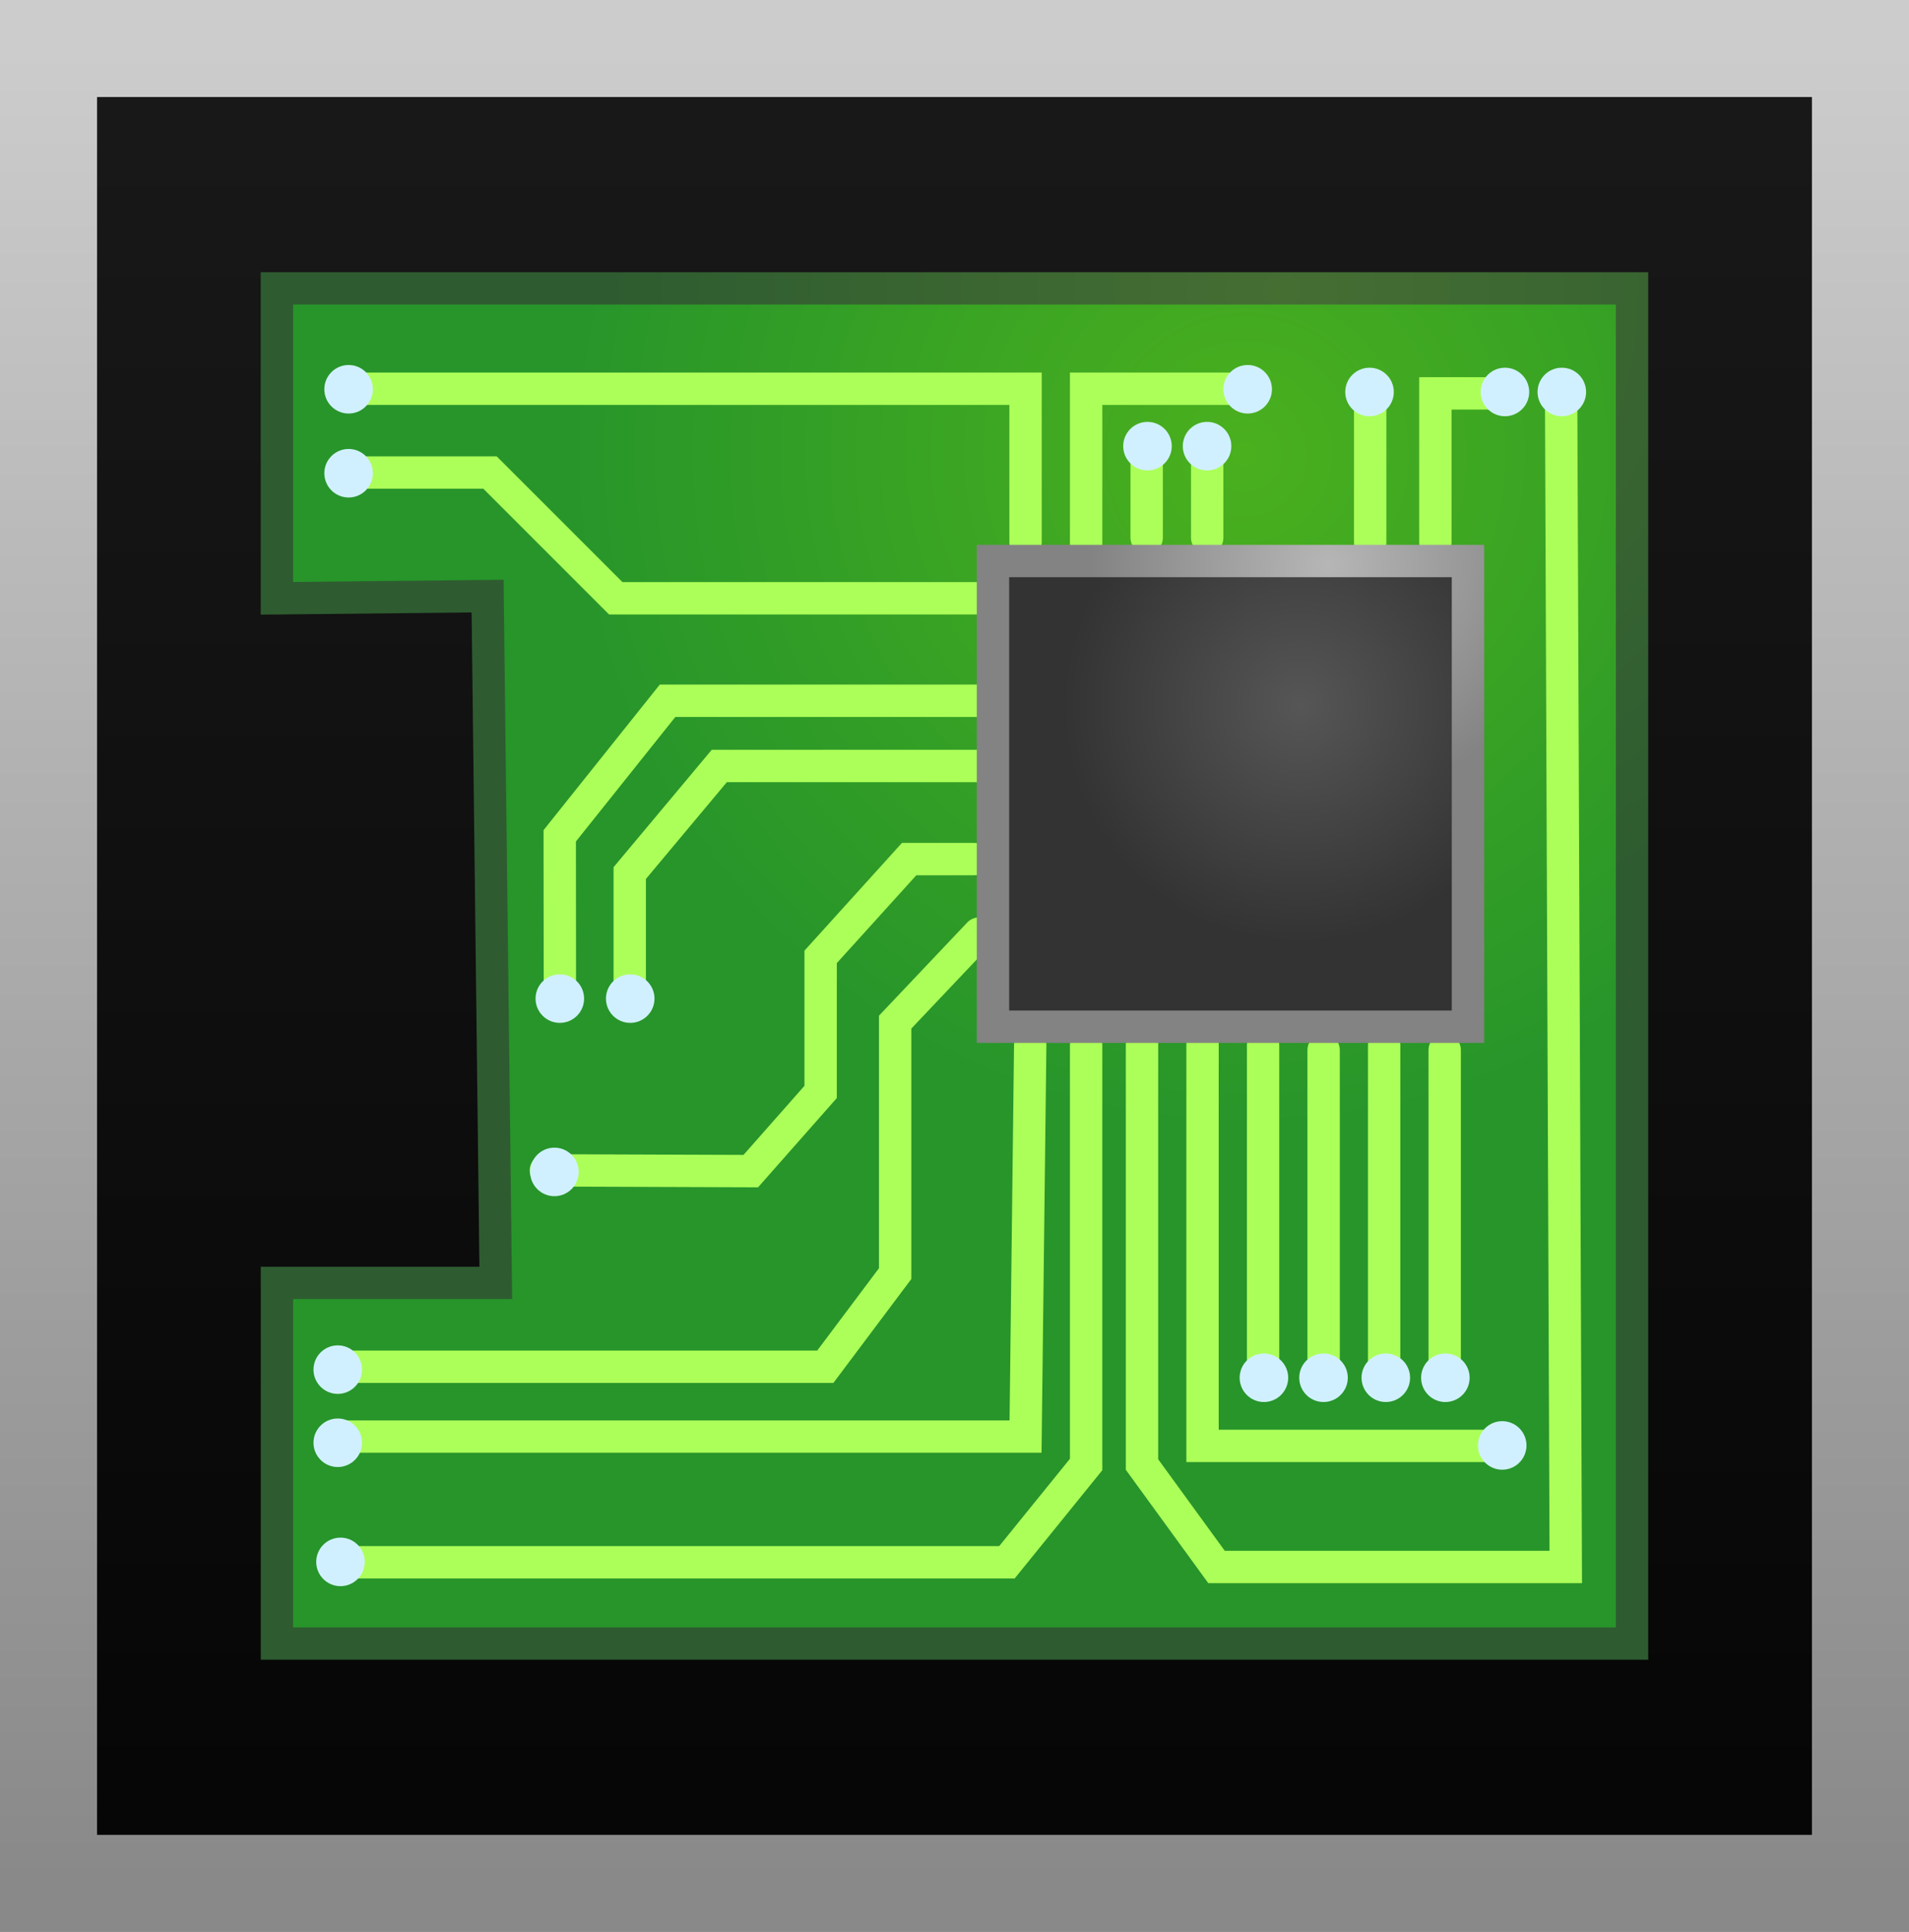 <svg version="1.1" xmlns="http://www.w3.org/2000/svg" xmlns:xlink="http://www.w3.org/1999/xlink" width="59" height="59.707" viewBox="0,0,59,59.707"><defs><linearGradient x1="270" y1="151.647" x2="270" y2="208.353" gradientUnits="userSpaceOnUse" id="color-1"><stop offset="0" stop-color="#191919"/><stop offset="1" stop-color="#050505"/></linearGradient><linearGradient x1="270" y1="151.647" x2="270" y2="208.353" gradientUnits="userSpaceOnUse" id="color-2"><stop offset="0" stop-color="#cccccc"/><stop offset="1" stop-color="#898989"/></linearGradient><radialGradient cx="278.961" cy="164.176" r="20.941" gradientUnits="userSpaceOnUse" id="color-3"><stop offset="0" stop-color="#4ab01e"/><stop offset="1" stop-color="#27952a"/></radialGradient><radialGradient cx="280.112" cy="159.138" r="20.941" gradientUnits="userSpaceOnUse" id="color-4"><stop offset="0" stop-color="#456e33"/><stop offset="1" stop-color="#2e5c30"/></radialGradient><radialGradient cx="280.688" cy="171.947" r="7.34" gradientUnits="userSpaceOnUse" id="color-5"><stop offset="0" stop-color="#565656"/><stop offset="1" stop-color="#333333"/></radialGradient><radialGradient cx="281.552" cy="167.63" r="7.34" gradientUnits="userSpaceOnUse" id="color-6"><stop offset="0" stop-color="#b6b6b6"/><stop offset="1" stop-color="#838383"/></radialGradient></defs><g transform="translate(-240.5,-150.147)"><g data-paper-data="{&quot;isPaintingLayer&quot;:true}" fill-rule="nonzero" stroke-linejoin="miter" stroke-miterlimit="10" stroke-dasharray="" stroke-dashoffset="0" style="mix-blend-mode: normal"><path d="M242,208.353v-56.707h56v56.707z" fill="url(#color-1)" stroke="url(#color-2)" stroke-width="3" stroke-linecap="butt"/><path d="M249.059,200.941v-11.147h6.764l-0.253,-21.225l-6.512,0.068v-9.578h41.882v41.882z" fill="url(#color-3)" stroke="url(#color-4)" stroke-width="1" stroke-linecap="butt"/><path d="M274.068,182.454v12.953l-2.447,3.022h-20.581" fill="none" stroke="#acff59" stroke-width="1" stroke-linecap="round"/><path d="M288.748,162.161l0.144,36.413h-10.794l-2.303,-3.166v-13.097" fill="none" stroke="#acff59" stroke-width="1" stroke-linecap="round"/><path d="M287.165,194.832h-9.499v-12.522" fill="none" stroke="#acff59" stroke-width="1" stroke-linecap="round"/><path d="M279.537,192.817v-10.363" fill="none" stroke="#acff59" stroke-width="1" stroke-linecap="round"/><path d="M272.34,182.454l-0.144,12.09h-21.157" fill="none" stroke="#acff59" stroke-width="1" stroke-linecap="round"/><path d="M281.408,192.817v-10.219" fill="none" stroke="#acff59" stroke-width="1" stroke-linecap="round"/><path d="M283.279,182.454v10.363" fill="none" stroke="#acff59" stroke-width="1" stroke-linecap="round"/><path d="M285.15,192.961v-10.363" fill="none" stroke="#acff59" stroke-width="1" stroke-linecap="round"/><path d="M251.327,162.161h20.869v4.75" fill="none" stroke="#acff59" stroke-width="1" stroke-linecap="round"/><path d="M274.068,167.054v-4.893h5.181" fill="none" stroke="#acff59" stroke-width="1" stroke-linecap="round"/><path d="M275.939,166.766v-2.879" fill="none" stroke="#acff59" stroke-width="1" stroke-linecap="round"/><path d="M277.81,166.766v-2.735" fill="none" stroke="#acff59" stroke-width="1" stroke-linecap="round"/><path d="M284.862,166.91v-4.606h2.303" fill="none" stroke="#acff59" stroke-width="1" stroke-linecap="round"/><path d="M282.847,166.91v-4.75" fill="none" stroke="#acff59" stroke-width="1" stroke-linecap="round"/><path d="M270.757,168.637h-11.226l-3.886,-3.886h-4.03" fill="none" stroke="#acff59" stroke-width="1" stroke-linecap="round"/><path d="M257.804,180.871l-0.005,-4.893l3.333,-4.174h9.624" fill="none" stroke="#acff59" stroke-width="1" stroke-linecap="round"/><path d="M259.963,180.871v-3.742l2.768,-3.31h8.027" fill="none" stroke="#acff59" stroke-width="1" stroke-linecap="round"/><path d="M270.613,176.697h-2.015l-2.735,3.022v4.174l-2.159,2.447l-6.333,-0.023" fill="none" stroke="#acff59" stroke-width="1" stroke-linecap="round"/><path d="M270.757,179l-2.591,2.735v7.772l-2.159,2.879h-14.968" fill="none" stroke="#acff59" stroke-width="1" stroke-linecap="round"/><path d="M271.189,181.878v-14.393h14.68v14.393z" fill="url(#color-5)" stroke="url(#color-6)" stroke-width="1" stroke-linecap="butt"/><path d="M250.524,162.177c0,-0.414 0.336,-0.75 0.75,-0.75c0.414,0 0.75,0.336 0.75,0.75c0,0.414 -0.336,0.75 -0.75,0.75c-0.414,0 -0.75,-0.336 -0.75,-0.75z" fill="#d1f0ff" stroke="none" stroke-width="0.5" stroke-linecap="butt"/><path d="M250.524,164.772c0,-0.414 0.336,-0.75 0.75,-0.75c0.414,0 0.75,0.336 0.75,0.75c0,0.414 -0.336,0.75 -0.75,0.75c-0.414,0 -0.75,-0.336 -0.75,-0.75z" fill="#d1f0ff" stroke="none" stroke-width="0.5" stroke-linecap="butt"/><path d="M257.052,181.009c0,-0.414 0.336,-0.75 0.75,-0.75c0.414,0 0.75,0.336 0.75,0.75c0,0.414 -0.336,0.75 -0.75,0.75c-0.414,0 -0.75,-0.336 -0.75,-0.75z" fill="#d1f0ff" stroke="none" stroke-width="0.5" stroke-linecap="butt"/><path d="M259.228,181.009c0,-0.414 0.336,-0.75 0.75,-0.75c0.414,0 0.75,0.336 0.75,0.75c0,0.414 -0.336,0.75 -0.75,0.75c-0.414,0 -0.75,-0.336 -0.75,-0.75z" fill="#d1f0ff" stroke="none" stroke-width="0.5" stroke-linecap="butt"/><path d="M256.885,186.365c0,-0.414 0.336,-0.75 0.75,-0.75c0.414,0 0.75,0.336 0.75,0.75c0,0.414 -0.336,0.75 -0.75,0.75c-0.414,0 -0.75,-0.336 -0.75,-0.75z" fill="#d1f0ff" stroke="none" stroke-width="0.5" stroke-linecap="butt"/><path d="M250.189,192.475c0,-0.414 0.336,-0.75 0.75,-0.75c0.414,0 0.75,0.336 0.75,0.75c0,0.414 -0.336,0.75 -0.75,0.75c-0.414,0 -0.75,-0.336 -0.75,-0.75z" fill="#d1f0ff" stroke="none" stroke-width="0.5" stroke-linecap="butt"/><path d="M250.189,194.735c0,-0.414 0.336,-0.75 0.75,-0.75c0.414,0 0.75,0.336 0.75,0.75c0,0.414 -0.336,0.75 -0.75,0.75c-0.414,0 -0.75,-0.336 -0.75,-0.75z" fill="#d1f0ff" stroke="none" stroke-width="0.5" stroke-linecap="butt"/><path d="M250.273,198.417c0,-0.414 0.336,-0.75 0.75,-0.75c0.414,0 0.75,0.336 0.75,0.75c0,0.414 -0.336,0.75 -0.75,0.75c-0.414,0 -0.75,-0.336 -0.75,-0.75z" fill="#d1f0ff" stroke="none" stroke-width="0.5" stroke-linecap="butt"/><path d="M288.02,162.261c0,-0.414 0.336,-0.75 0.75,-0.75c0.414,0 0.75,0.336 0.75,0.75c0,0.414 -0.336,0.75 -0.75,0.75c-0.414,0 -0.75,-0.336 -0.75,-0.75z" fill="#d1f0ff" stroke="none" stroke-width="0.5" stroke-linecap="butt"/><path d="M286.262,162.261c0,-0.414 0.336,-0.75 0.75,-0.75c0.414,0 0.75,0.336 0.75,0.75c0,0.414 -0.336,0.75 -0.75,0.75c-0.414,0 -0.75,-0.336 -0.75,-0.75z" fill="#d1f0ff" stroke="none" stroke-width="0.5" stroke-linecap="butt"/><path d="M282.077,162.261c0,-0.414 0.336,-0.75 0.75,-0.75c0.414,0 0.75,0.336 0.75,0.75c0,0.414 -0.336,0.75 -0.75,0.75c-0.414,0 -0.75,-0.336 -0.75,-0.75z" fill="#d1f0ff" stroke="none" stroke-width="0.5" stroke-linecap="butt"/><path d="M278.311,162.177c0,-0.414 0.336,-0.75 0.75,-0.75c0.414,0 0.75,0.336 0.75,0.75c0,0.414 -0.336,0.75 -0.75,0.75c-0.414,0 -0.75,-0.336 -0.75,-0.75z" fill="#d1f0ff" stroke="none" stroke-width="0.5" stroke-linecap="butt"/><path d="M275.214,163.935c0,-0.414 0.336,-0.75 0.75,-0.75c0.414,0 0.75,0.336 0.75,0.75c0,0.414 -0.336,0.75 -0.75,0.75c-0.414,0 -0.75,-0.336 -0.75,-0.75z" fill="#d1f0ff" stroke="none" stroke-width="0.5" stroke-linecap="butt"/><path d="M277.056,163.935c0,-0.414 0.336,-0.75 0.75,-0.75c0.414,0 0.75,0.336 0.75,0.75c0,0.414 -0.336,0.75 -0.75,0.75c-0.414,0 -0.75,-0.336 -0.75,-0.75z" fill="#d1f0ff" stroke="none" stroke-width="0.5" stroke-linecap="butt"/><path d="M286.178,194.818c0,-0.414 0.336,-0.75 0.75,-0.75c0.414,0 0.75,0.336 0.75,0.75c0,0.414 -0.336,0.75 -0.75,0.75c-0.414,0 -0.75,-0.336 -0.75,-0.75z" fill="#d1f0ff" stroke="none" stroke-width="0.5" stroke-linecap="butt"/><path d="M284.421,192.726c0,-0.414 0.336,-0.75 0.75,-0.75c0.414,0 0.75,0.336 0.75,0.75c0,0.414 -0.336,0.75 -0.75,0.75c-0.414,0 -0.75,-0.336 -0.75,-0.75z" fill="#d1f0ff" stroke="none" stroke-width="0.5" stroke-linecap="butt"/><path d="M282.58,192.726c0,-0.414 0.336,-0.75 0.75,-0.75c0.414,0 0.75,0.336 0.75,0.75c0,0.414 -0.336,0.75 -0.75,0.75c-0.414,0 -0.75,-0.336 -0.75,-0.75z" fill="#d1f0ff" stroke="none" stroke-width="0.5" stroke-linecap="butt"/><path d="M280.655,192.726c0,-0.414 0.336,-0.75 0.75,-0.75c0.414,0 0.75,0.336 0.75,0.75c0,0.414 -0.336,0.75 -0.75,0.75c-0.414,0 -0.75,-0.336 -0.75,-0.75z" fill="#d1f0ff" stroke="none" stroke-width="0.5" stroke-linecap="butt"/><path d="M278.813,192.726c0,-0.414 0.336,-0.75 0.75,-0.75c0.414,0 0.75,0.336 0.75,0.75c0,0.414 -0.336,0.75 -0.75,0.75c-0.414,0 -0.75,-0.336 -0.75,-0.75z" fill="#d1f0ff" stroke="none" stroke-width="0.5" stroke-linecap="butt"/></g></g></svg>